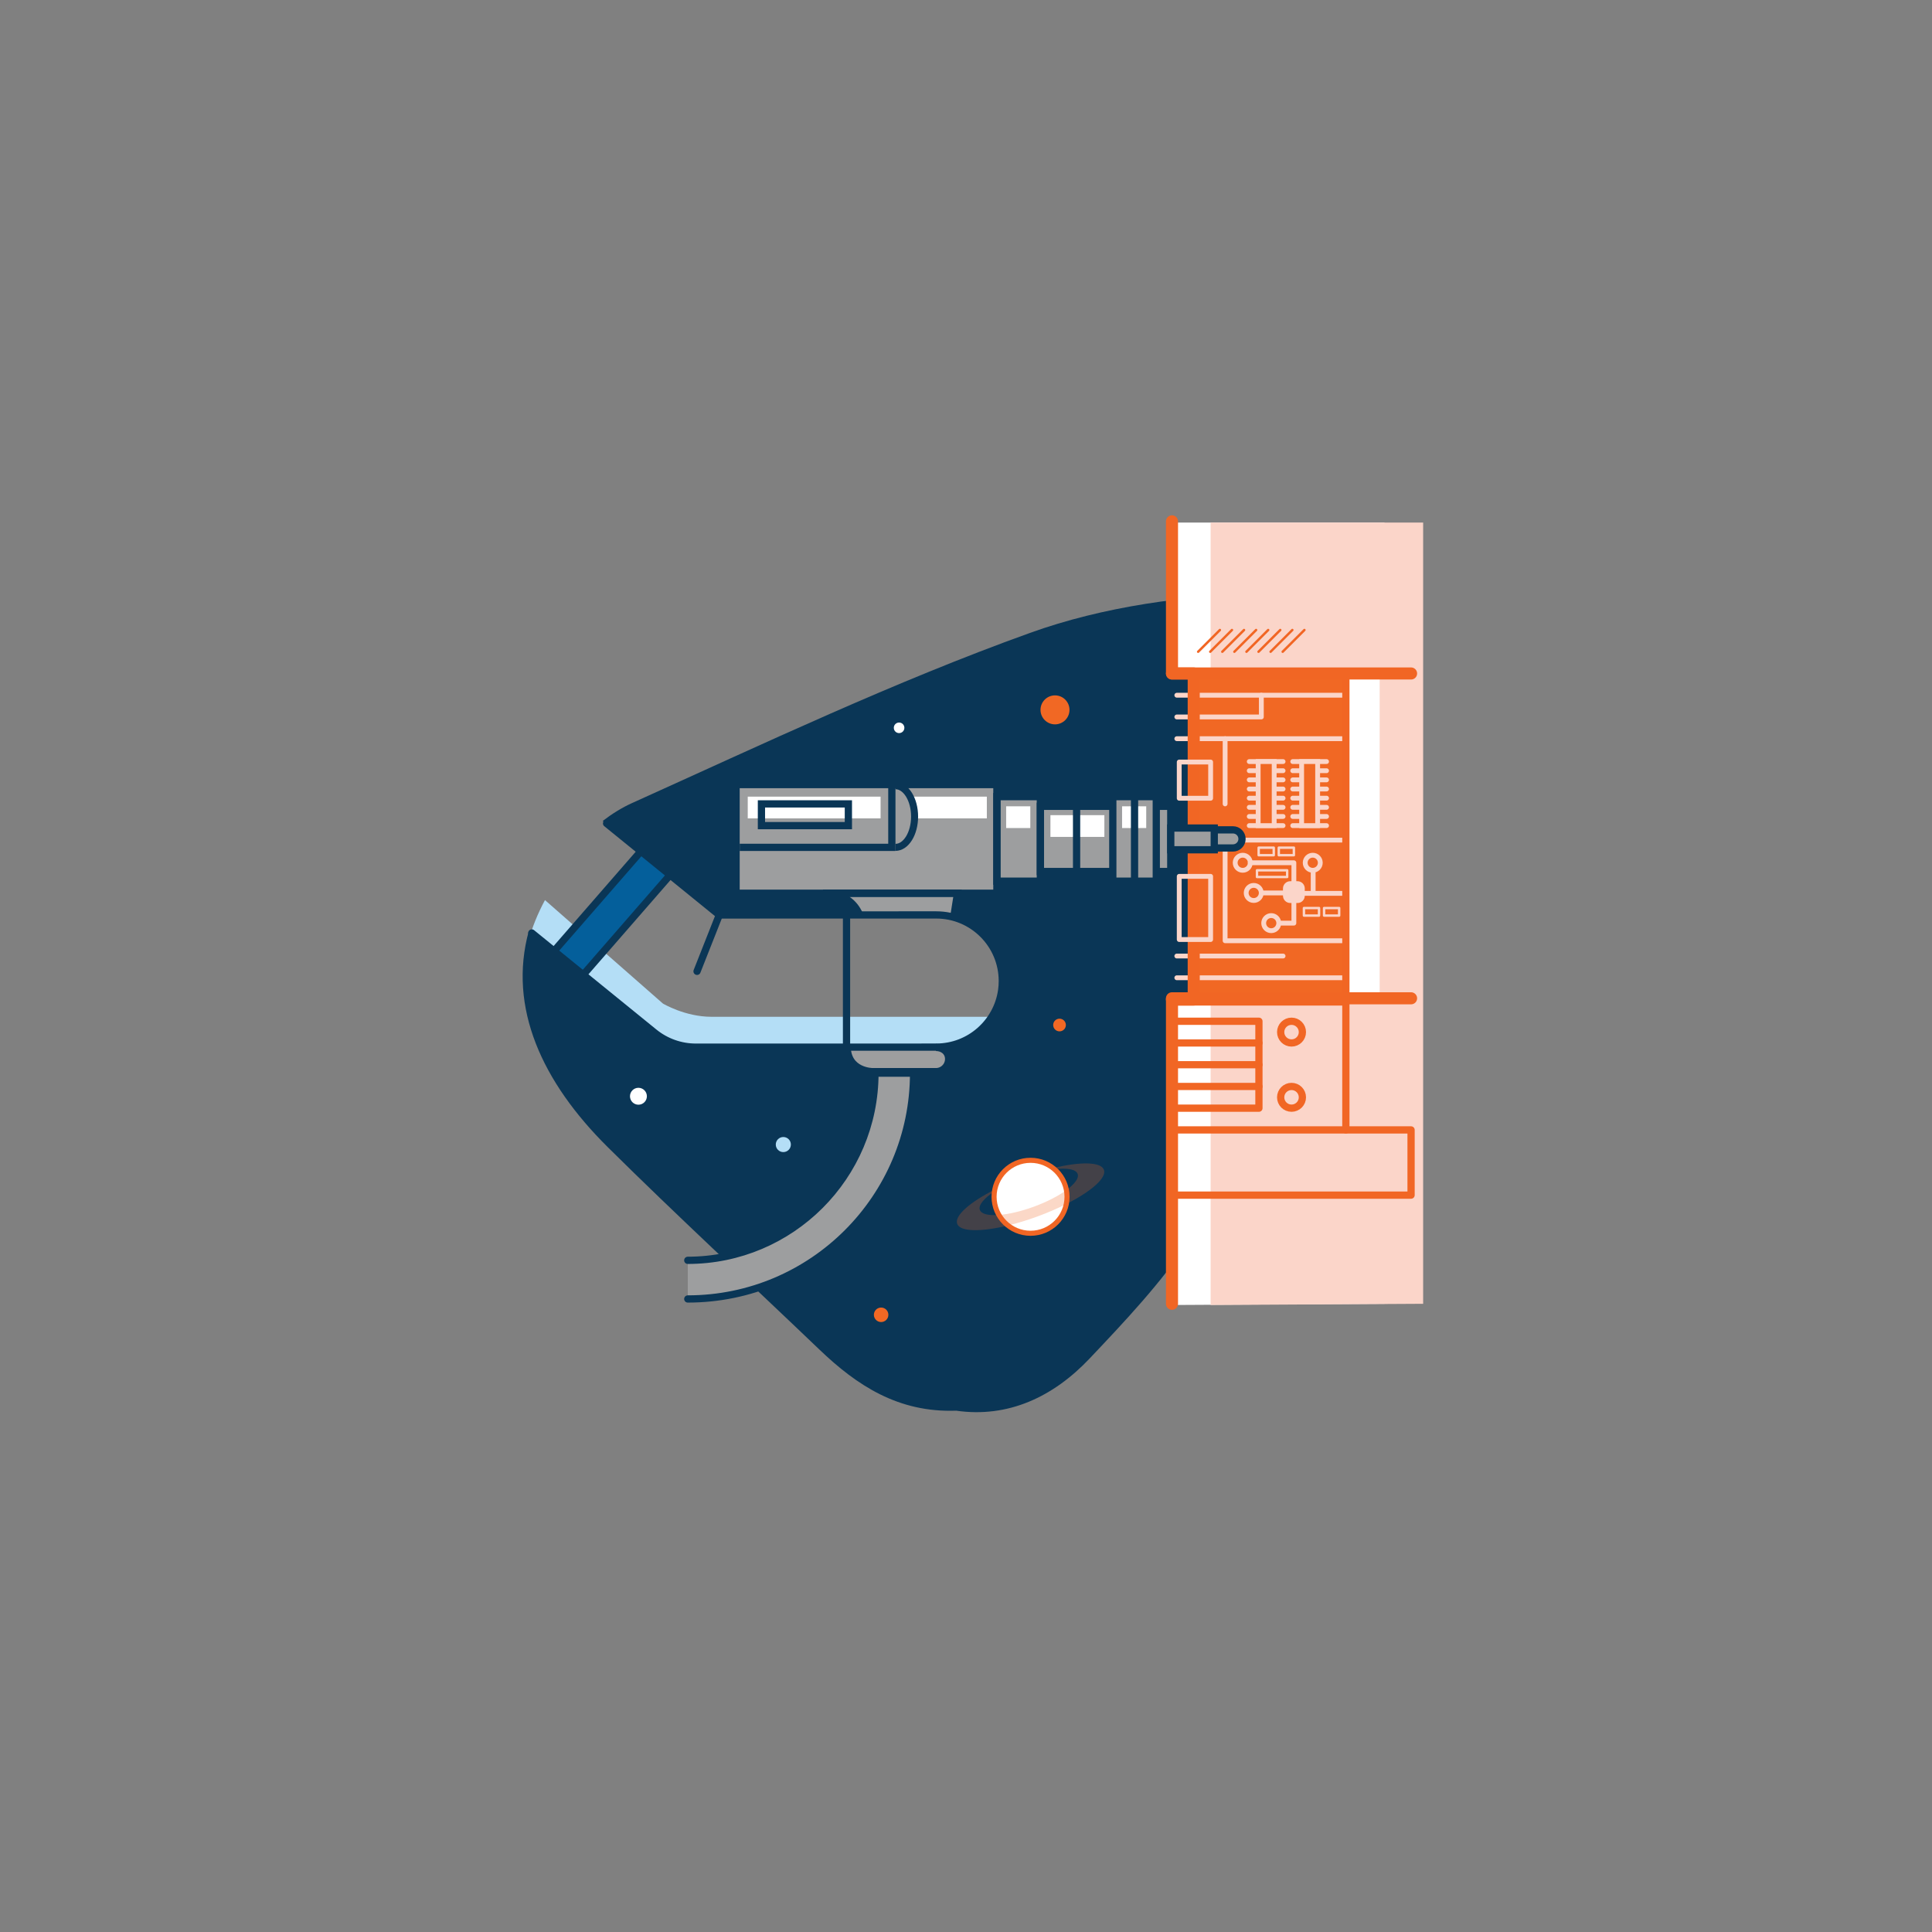 <?xml version="1.0" encoding="utf-8"?>
<!-- Generator: Adobe Illustrator 16.0.0, SVG Export Plug-In . SVG Version: 6.00 Build 0)  -->
<!DOCTYPE svg PUBLIC "-//W3C//DTD SVG 1.1//EN" "http://www.w3.org/Graphics/SVG/1.1/DTD/svg11.dtd">
<svg version="1.1" id="Layer_1" xmlns="http://www.w3.org/2000/svg" xmlns:xlink="http://www.w3.org/1999/xlink" x="0px" y="0px"
	 width="800px" height="800px" viewBox="0 0 800 800" enable-background="new 0 0 800 800" xml:space="preserve">
<rect x="0" y="0" width="800" height="800" fill="#808080" stroke="none"/>
<g>
	<path fill="#B4DEF6" d="M294.604,421.032c-10.969,0-20.11-5.485-20.11-5.485l-48.831-42.843c-3.062,5.693-5.338,11.379-6.884,17.04
		l51.597,41.91c4.879,3.962,10.975,6.125,17.262,6.125l99.533-0.016c11.343-0.003,21.064-6.902,25.217-16.731H294.604z"/>
</g>
<g>
	<path fill="#0A3656" d="M523.84,245.747c-32.667,0.672-66.809,5.346-97.375,16.338c-56.109,20.188-110.283,45.885-164.742,70.442
		c-4.198,1.893-8.29,4.443-12.143,7.407l47.933,38.932l89.818-0.013c15.115-0.006,27.372,12.25,27.372,27.367
		c0.004,1.327-0.093,2.628-0.273,3.903c-1.896,13.269-13.3,23.469-27.094,23.472l-99.533,0.016c-6.287,0-12.383-2.163-17.262-6.125
		l-51.597-41.91c-8.644,31.646,5.532,62.5,32.669,89.384c28.732,28.469,58.484,55.908,87.708,83.884
		c15.542,14.875,32.652,26.137,56.603,25.29c21.477,3.08,40.162-5.662,55.211-21.551c14.727-15.548,29.668-31.377,41.473-49.107
		c14.215-21.348,32.021-34.991,53.688-42.15V246.804C539.066,245.922,531.576,245.588,523.84,245.747z"/>
</g>
<g>
	<path fill="#9D9E9F" d="M350.961,433.077c0,10.505,10.504,10.505,10.504,10.505h26.265c2.901,0,5.253-2.352,5.253-5.253
		s-2.351-4.784-5.253-4.784"/>
	<path fill="#9D9E9F" d="M395.086,379.651l1.564-9.944h16.311v-5h18v-35h-18v-5h-108v45h36c8.927,0,13.099,4.346,15.036,8.726"/>
	<path fill="#9D9E9F" d="M510.716,343.457h-7.755v-0.75h-18v-9h-6v-4h-18v4h-29.999v27h29.503l0.496,4h18l0.172-4h5.828v-9h18v-0.75
		h7.755c2.071,0,3.749-1.679,3.749-3.75S512.787,343.457,510.716,343.457z"/>
</g>
<rect x="377.295" y="329.874" fill="#FFFFFF" width="31.333" height="9"/>
<rect x="309.628" y="329.874" fill="#FFFFFF" width="55" height="9"/>
<rect x="434.962" y="337.541" fill="#FFFFFF" width="22.333" height="9"/>
<rect x="416.628" y="333.874" fill="#FFFFFF" width="10" height="9"/>
<rect x="464.628" y="333.874" fill="#FFFFFF" width="10" height="9"/>
<rect x="225.181" y="370.698" transform="matrix(0.655 -0.756 0.756 0.655 -198.201 321.937)" fill="#045F9B" width="56.468" height="14.595"/>
<polygon fill="#FFFFFF" points="485.295,540.374 485.295,414.374 494.295,414.374 494.295,279.374 485.295,279.374 485.295,216.374 
	573.295,216.374 573.295,539.874 "/>
<polygon fill="#FBD5C9" points="501.295,540.374 501.295,414.374 571.295,414.374 571.295,279.374 501.295,279.374 501.295,216.374 
	589.295,216.374 589.295,539.874 "/>
<rect x="493.962" y="278.208" fill="#F16824" width="63.334" height="136.667"/>
<g>
	<path fill="#9D9E9F" d="M284.795,521.874c42.733,0,77.5-34.767,77.5-77.5h16c0,51.556-41.945,93.5-93.5,93.5"/>
</g>
<g>
	<g>
		<path fill="none" stroke="#0A3656" stroke-width="3" stroke-linecap="round" stroke-linejoin="round" stroke-miterlimit="10" d="
			M220.201,386.325l50.674,41.161c4.879,3.962,10.975,6.125,17.262,6.125l99.533-0.016c13.794-0.003,25.197-10.203,27.094-23.472
			c0.181-1.275,0.277-2.576,0.273-3.903c0-15.117-12.257-27.373-27.372-27.367l-89.818,0.013l-46.674-37.908"/>
	</g>
</g>
<line fill="none" stroke="#0A3656" stroke-width="3" stroke-miterlimit="10" x1="350.527" y1="377.786" x2="350.527" y2="433.874"/>
<rect x="304.79" y="324.874" fill="none" stroke="#0A3656" stroke-width="3" stroke-miterlimit="10" width="108" height="45"/>
<rect x="412.79" y="329.874" fill="none" stroke="#0A3656" stroke-width="3" stroke-miterlimit="10" width="18" height="35"/>
<rect x="460.79" y="329.874" fill="none" stroke="#0A3656" stroke-width="3" stroke-miterlimit="10" width="18" height="35"/>
<polyline fill="none" stroke="#0A3656" stroke-width="3" stroke-miterlimit="10" points="460.295,360.874 430.791,360.874 
	430.791,333.874 460.963,333.874 "/>
<polyline fill="none" stroke="#0A3656" stroke-width="3" stroke-miterlimit="10" points="478.629,333.874 484.79,333.874 
	484.79,360.874 478.963,360.874 "/>
<line fill="none" stroke="#0A3656" stroke-width="3" stroke-miterlimit="10" x1="445.79" y1="333.874" x2="445.79" y2="360.874"/>
<line fill="none" stroke="#0A3656" stroke-width="3" stroke-miterlimit="10" x1="469.79" y1="330.874" x2="469.79" y2="363.874"/>
<path fill="none" stroke="#0A3656" stroke-width="3" stroke-miterlimit="10" d="M350.79,433.244
	c0,10.505,10.505,10.505,10.505,10.505h26.264c2.901,0,5.253-2.352,5.253-5.253s-2.351-4.784-5.253-4.784"/>
<path fill="none" stroke="#0A3656" stroke-width="3" stroke-miterlimit="10" d="M355.826,378.6
	c-1.938-4.38-6.109-8.726-15.036-8.726h19.505h36.186l-1.565,9.944"/>
<rect x="315.295" y="332.874" fill="none" stroke="#0A3656" stroke-width="3" stroke-miterlimit="10" width="36" height="9"/>
<polyline fill="none" stroke="#0A3656" stroke-width="3" stroke-miterlimit="10" points="306.295,350.874 369.295,350.874 
	369.295,323.874 "/>
<path fill="none" stroke="#0A3656" stroke-width="2.908" stroke-miterlimit="10" d="M370.795,325.347
	c4.372,0,7.916,5.715,7.916,12.765c0,7.049-3.544,12.763-7.916,12.763"/>
<g>
	<path fill="none" stroke="#0A3656" stroke-width="3" stroke-linecap="round" stroke-linejoin="round" stroke-miterlimit="10" d="
		M284.795,521.874c42.733,0,77.5-34.767,77.5-77.5h16c0,51.556-41.945,93.5-93.5,93.5"/>
</g>
<line fill="none" stroke="#F16624" stroke-width="5" stroke-linecap="round" stroke-linejoin="round" stroke-miterlimit="10" x1="584.295" y1="278.874" x2="485.295" y2="278.874"/>
<line fill="none" stroke="#F16624" stroke-width="5" stroke-linecap="round" stroke-linejoin="round" stroke-miterlimit="10" x1="584.295" y1="413.374" x2="485.295" y2="413.374"/>
<rect x="485.295" y="467.874" fill="none" stroke="#F16624" stroke-width="3" stroke-linecap="round" stroke-linejoin="round" stroke-miterlimit="10" width="99" height="27"/>
<rect x="485.295" y="422.874" fill="none" stroke="#F16624" stroke-width="3" stroke-linecap="round" stroke-linejoin="round" stroke-miterlimit="10" width="36" height="36"/>
<line fill="none" stroke="#F16624" stroke-width="3" stroke-linecap="round" stroke-linejoin="round" stroke-miterlimit="10" x1="485.295" y1="431.874" x2="521.295" y2="431.874"/>
<line fill="none" stroke="#F16624" stroke-width="3" stroke-linecap="round" stroke-linejoin="round" stroke-miterlimit="10" x1="485.295" y1="440.874" x2="521.295" y2="440.874"/>
<line fill="none" stroke="#F16624" stroke-width="3" stroke-linecap="round" stroke-linejoin="round" stroke-miterlimit="10" x1="485.295" y1="449.874" x2="521.295" y2="449.874"/>
<circle fill="none" stroke="#F16624" stroke-width="3" stroke-linecap="round" stroke-linejoin="round" stroke-miterlimit="10" cx="534.795" cy="427.374" r="4.5"/>
<circle fill="none" stroke="#F16624" stroke-width="3" stroke-linecap="round" stroke-linejoin="round" stroke-miterlimit="10" cx="534.795" cy="454.374" r="4.5"/>
<line fill="none" stroke="#F16624" stroke-width="5" stroke-linecap="round" stroke-linejoin="round" stroke-miterlimit="10" x1="485.295" y1="413.874" x2="556.295" y2="413.874"/>
<line fill="none" stroke="#FBD5C9" stroke-width="2" stroke-linecap="round" stroke-linejoin="round" stroke-miterlimit="10" x1="535.295" y1="315.348" x2="549.295" y2="315.348"/>
<line fill="none" stroke="#FBD5C9" stroke-width="2" stroke-linecap="round" stroke-linejoin="round" stroke-miterlimit="10" x1="535.295" y1="319.137" x2="549.295" y2="319.137"/>
<line fill="none" stroke="#FBD5C9" stroke-width="2" stroke-linecap="round" stroke-linejoin="round" stroke-miterlimit="10" x1="535.295" y1="341.874" x2="549.295" y2="341.874"/>
<line fill="none" stroke="#FBD5C9" stroke-width="2" stroke-linecap="round" stroke-linejoin="round" stroke-miterlimit="10" x1="535.295" y1="338.085" x2="549.295" y2="338.085"/>
<line fill="none" stroke="#FBD5C9" stroke-width="2" stroke-linecap="round" stroke-linejoin="round" stroke-miterlimit="10" x1="535.295" y1="334.295" x2="549.295" y2="334.295"/>
<line fill="none" stroke="#FBD5C9" stroke-width="2" stroke-linecap="round" stroke-linejoin="round" stroke-miterlimit="10" x1="535.295" y1="330.506" x2="549.295" y2="330.506"/>
<line fill="none" stroke="#FBD5C9" stroke-width="2" stroke-linecap="round" stroke-linejoin="round" stroke-miterlimit="10" x1="535.295" y1="326.716" x2="549.295" y2="326.716"/>
<line fill="none" stroke="#FBD5C9" stroke-width="2" stroke-linecap="round" stroke-linejoin="round" stroke-miterlimit="10" x1="535.295" y1="322.927" x2="549.295" y2="322.927"/>
<rect x="538.979" y="315.348" fill="#F16824" stroke="#FBD5C9" stroke-width="2" stroke-miterlimit="10" width="6.631" height="26.526"/>
<line fill="none" stroke="#FBD5C9" stroke-width="2" stroke-linecap="round" stroke-linejoin="round" stroke-miterlimit="10" x1="517.295" y1="315.348" x2="531.295" y2="315.348"/>
<line fill="none" stroke="#FBD5C9" stroke-width="2" stroke-linecap="round" stroke-linejoin="round" stroke-miterlimit="10" x1="517.295" y1="319.137" x2="531.295" y2="319.137"/>
<line fill="none" stroke="#FBD5C9" stroke-width="2" stroke-linecap="round" stroke-linejoin="round" stroke-miterlimit="10" x1="517.295" y1="341.874" x2="531.295" y2="341.874"/>
<line fill="none" stroke="#FBD5C9" stroke-width="2" stroke-linecap="round" stroke-linejoin="round" stroke-miterlimit="10" x1="517.295" y1="338.085" x2="531.295" y2="338.085"/>
<line fill="none" stroke="#FBD5C9" stroke-width="2" stroke-linecap="round" stroke-linejoin="round" stroke-miterlimit="10" x1="517.295" y1="334.295" x2="531.295" y2="334.295"/>
<line fill="none" stroke="#FBD5C9" stroke-width="2" stroke-linecap="round" stroke-linejoin="round" stroke-miterlimit="10" x1="517.295" y1="330.506" x2="531.295" y2="330.506"/>
<line fill="none" stroke="#FBD5C9" stroke-width="2" stroke-linecap="round" stroke-linejoin="round" stroke-miterlimit="10" x1="517.295" y1="326.716" x2="531.295" y2="326.716"/>
<line fill="none" stroke="#FBD5C9" stroke-width="2" stroke-linecap="round" stroke-linejoin="round" stroke-miterlimit="10" x1="517.295" y1="322.927" x2="531.295" y2="322.927"/>
<rect x="520.979" y="315.348" fill="#F16824" stroke="#FBD5C9" stroke-width="2" stroke-miterlimit="10" width="6.631" height="26.526"/>
<circle fill="none" stroke="#FBD5C9" stroke-width="2" stroke-linecap="round" stroke-linejoin="round" stroke-miterlimit="10" cx="519.143" cy="369.749" r="3.125"/>
<circle fill="none" stroke="#FBD5C9" stroke-width="2" stroke-linecap="round" stroke-linejoin="round" stroke-miterlimit="10" cx="514.587" cy="357.249" r="3.125"/>
<circle fill="none" stroke="#FBD5C9" stroke-width="2" stroke-linecap="round" stroke-linejoin="round" stroke-miterlimit="10" cx="543.58" cy="357.249" r="3.125"/>
<polyline fill="none" stroke="#FBD5C9" stroke-width="2" stroke-linecap="round" stroke-linejoin="round" stroke-miterlimit="10" points="
	517.712,357.249 535.768,357.249 535.768,369.923 556.601,369.923 "/>
<line fill="none" stroke="#FBD5C9" stroke-width="2" stroke-linecap="round" stroke-linejoin="round" stroke-miterlimit="10" x1="523.268" y1="369.749" x2="535.072" y2="369.749"/>
<circle fill="none" stroke="#FBD5C9" stroke-width="2" stroke-linecap="round" stroke-linejoin="round" stroke-miterlimit="10" cx="526.393" cy="382.249" r="3.125"/>
<polyline fill="none" stroke="#FBD5C9" stroke-width="2" stroke-linecap="round" stroke-linejoin="round" stroke-miterlimit="10" points="
	530.518,382.249 535.768,382.249 535.768,372.874 "/>
<path fill="#FBD5C9" d="M540.281,370.907c0,1.661-1.348,3.009-3.009,3.009h-3.011c-1.66,0-3.01-1.348-3.01-3.009v-3.011
	c0-1.66,1.35-3.008,3.01-3.008h3.011c1.661,0,3.009,1.348,3.009,3.008V370.907z"/>
<line fill="none" stroke="#FBD5C9" stroke-width="2" stroke-linecap="round" stroke-linejoin="round" stroke-miterlimit="10" x1="543.752" y1="368.923" x2="543.752" y2="361.374"/>
<rect x="521.184" y="350.999" fill="none" stroke="#FBD5C9" stroke-linecap="round" stroke-linejoin="round" stroke-miterlimit="10" width="6.25" height="3.125"/>
<rect x="529.518" y="350.999" fill="none" stroke="#FBD5C9" stroke-linecap="round" stroke-linejoin="round" stroke-miterlimit="10" width="6.25" height="3.125"/>
<rect x="539.934" y="375.999" fill="none" stroke="#FBD5C9" stroke-linecap="round" stroke-linejoin="round" stroke-miterlimit="10" width="6.25" height="3.125"/>
<rect x="548.268" y="375.999" fill="none" stroke="#FBD5C9" stroke-linecap="round" stroke-linejoin="round" stroke-miterlimit="10" width="6.25" height="3.125"/>
<rect x="520.489" y="360.374" fill="none" stroke="#FBD5C9" stroke-linecap="round" stroke-linejoin="round" stroke-miterlimit="10" width="12.5" height="2.778"/>
<rect x="507.295" y="347.874" fill="none" stroke="#FBD5C9" stroke-width="2" stroke-linecap="round" stroke-linejoin="round" stroke-miterlimit="10" width="50" height="41.667"/>
<path fill="#9D9E9F" stroke="#0A3656" stroke-width="3" stroke-miterlimit="10" d="M510.545,351.124c2.07,0,3.75-1.679,3.75-3.75
	s-1.68-3.75-3.75-3.75h-7.917v7.5H510.545z"/>
<line fill="none" stroke="#FBD5C9" stroke-width="2" stroke-linecap="round" stroke-linejoin="round" stroke-miterlimit="10" x1="557.295" y1="287.874" x2="487.295" y2="287.874"/>
<line fill="none" stroke="#FBD5C9" stroke-width="2" stroke-linecap="round" stroke-linejoin="round" stroke-miterlimit="10" x1="557.295" y1="404.874" x2="487.295" y2="404.874"/>
<polyline fill="none" stroke="#FBD5C9" stroke-width="2" stroke-linecap="round" stroke-linejoin="round" stroke-miterlimit="10" points="
	522.295,287.874 522.295,296.874 487.295,296.874 "/>
<line fill="none" stroke="#FBD5C9" stroke-width="2" stroke-linecap="round" stroke-linejoin="round" stroke-miterlimit="10" x1="487.295" y1="395.874" x2="531.295" y2="395.874"/>
<line fill="none" stroke="#F16624" stroke-linecap="round" stroke-linejoin="round" stroke-miterlimit="10" x1="505.128" y1="260.874" x2="496.128" y2="269.874"/>
<line fill="none" stroke="#F16624" stroke-linecap="round" stroke-linejoin="round" stroke-miterlimit="10" x1="510.128" y1="260.874" x2="501.128" y2="269.874"/>
<line fill="none" stroke="#F16624" stroke-linecap="round" stroke-linejoin="round" stroke-miterlimit="10" x1="515.128" y1="260.874" x2="506.128" y2="269.874"/>
<line fill="none" stroke="#F16624" stroke-linecap="round" stroke-linejoin="round" stroke-miterlimit="10" x1="520.128" y1="260.874" x2="511.128" y2="269.874"/>
<line fill="none" stroke="#F16624" stroke-linecap="round" stroke-linejoin="round" stroke-miterlimit="10" x1="525.128" y1="260.874" x2="516.128" y2="269.874"/>
<line fill="none" stroke="#F16624" stroke-linecap="round" stroke-linejoin="round" stroke-miterlimit="10" x1="530.128" y1="260.874" x2="521.128" y2="269.874"/>
<line fill="none" stroke="#F16624" stroke-linecap="round" stroke-linejoin="round" stroke-miterlimit="10" x1="535.128" y1="260.874" x2="526.128" y2="269.874"/>
<line fill="none" stroke="#F16624" stroke-linecap="round" stroke-linejoin="round" stroke-miterlimit="10" x1="540.128" y1="260.874" x2="531.128" y2="269.874"/>
<line fill="none" stroke="#FBD5C9" stroke-width="2" stroke-linecap="round" stroke-linejoin="round" stroke-miterlimit="10" x1="557.295" y1="305.874" x2="487.295" y2="305.874"/>
<line fill="none" stroke="#FBD5C9" stroke-width="2" stroke-linecap="round" stroke-linejoin="round" stroke-miterlimit="10" x1="507.295" y1="305.874" x2="507.295" y2="332.874"/>
<line fill="none" stroke="#0A3656" stroke-width="3" stroke-miterlimit="10" x1="278.295" y1="361.374" x2="241.295" y2="403.874"/>
<line fill="none" stroke="#0A3656" stroke-width="3" stroke-miterlimit="10" x1="266.795" y1="350.874" x2="229.795" y2="393.374"/>
<circle fill="#F16824" cx="364.856" cy="544.431" r="3"/>
<circle fill="#B4DEF6" cx="324.358" cy="473.934" r="3.125"/>
<circle fill="#F16824" cx="436.852" cy="293.942" r="6"/>
<circle fill="#FFFFFF" cx="264.361" cy="453.935" r="3.5"/>
<circle fill="#FFFFFF" cx="372.295" cy="301.374" r="2.188"/>
<circle fill="#F16824" cx="438.727" cy="424.437" r="2.625"/>
<line fill="none" stroke="#0A3656" stroke-width="3" stroke-linecap="round" stroke-linejoin="round" stroke-miterlimit="10" x1="297.847" y1="378.866" x2="288.629" y2="402.208"/>
<circle fill="#FFFFFF" stroke="#F16624" stroke-width="2.098" stroke-linecap="round" stroke-linejoin="round" stroke-miterlimit="10" cx="426.729" cy="495.566" r="15.107"/>
<g>
	<path fill="none" d="M441.578,492.79c3.459-2.532,5.293-4.98,4.656-6.709c-0.718-1.951-4.421-2.558-9.591-1.916
		c1.858,1.614,3.351,3.705,4.261,6.178C441.204,491.151,441.423,491.971,441.578,492.79z"/>
	<path fill="none" d="M411.787,493.323c-4.352,2.864-6.775,5.729-6.057,7.679c0.637,1.73,3.621,2.403,7.896,2.086
		c-0.414-0.725-0.777-1.49-1.074-2.299C411.642,498.316,411.418,495.757,411.787,493.323z"/>
	<path opacity="0.25" fill="#F16523" d="M436.06,483.684c0.198,0.155,0.392,0.316,0.584,0.481c5.17-0.642,8.873-0.035,9.591,1.916
		c0.637,1.729-1.197,4.177-4.656,6.709c-3.252,2.378-7.938,4.83-13.357,6.827c-5.418,1.997-10.575,3.171-14.594,3.471
		c-4.275,0.317-7.26-0.355-7.896-2.086c-0.719-1.95,1.705-4.814,6.057-7.679c0.037-0.251,0.08-0.499,0.133-0.746
		c-10.313,5.215-16.796,10.852-15.568,14.182c1.226,3.33,9.815,3.414,21.047,0.69c3.857-0.936,8.025-2.202,12.314-3.782
		s8.283-3.32,11.825-5.112c10.313-5.213,16.795-10.851,15.568-14.181C455.88,481.045,447.289,480.961,436.06,483.684z"/>
</g>
<line fill="none" stroke="#F16624" stroke-width="3" stroke-linecap="round" stroke-linejoin="round" stroke-miterlimit="10" x1="557.295" y1="278.874" x2="557.295" y2="467.874"/>
<polyline fill="none" stroke="#F16624" stroke-width="5" stroke-linecap="round" stroke-linejoin="round" stroke-miterlimit="10" points="
	485.295,215.874 485.295,278.874 494.295,278.874 494.295,413.874 485.295,413.874 485.295,539.874 "/>
<rect x="484.79" y="342.874" fill="#9D9E9F" stroke="#0A3656" stroke-width="3" stroke-miterlimit="10" width="18" height="9"/>
<rect x="488.295" y="315.541" fill="none" stroke="#FBD5C9" stroke-width="2" stroke-linecap="round" stroke-linejoin="round" stroke-miterlimit="10" width="13" height="15"/>
<rect x="488.295" y="362.874" fill="none" stroke="#FBD5C9" stroke-width="2" stroke-linecap="round" stroke-linejoin="round" stroke-miterlimit="10" width="13" height="26.167"/>
</svg>
